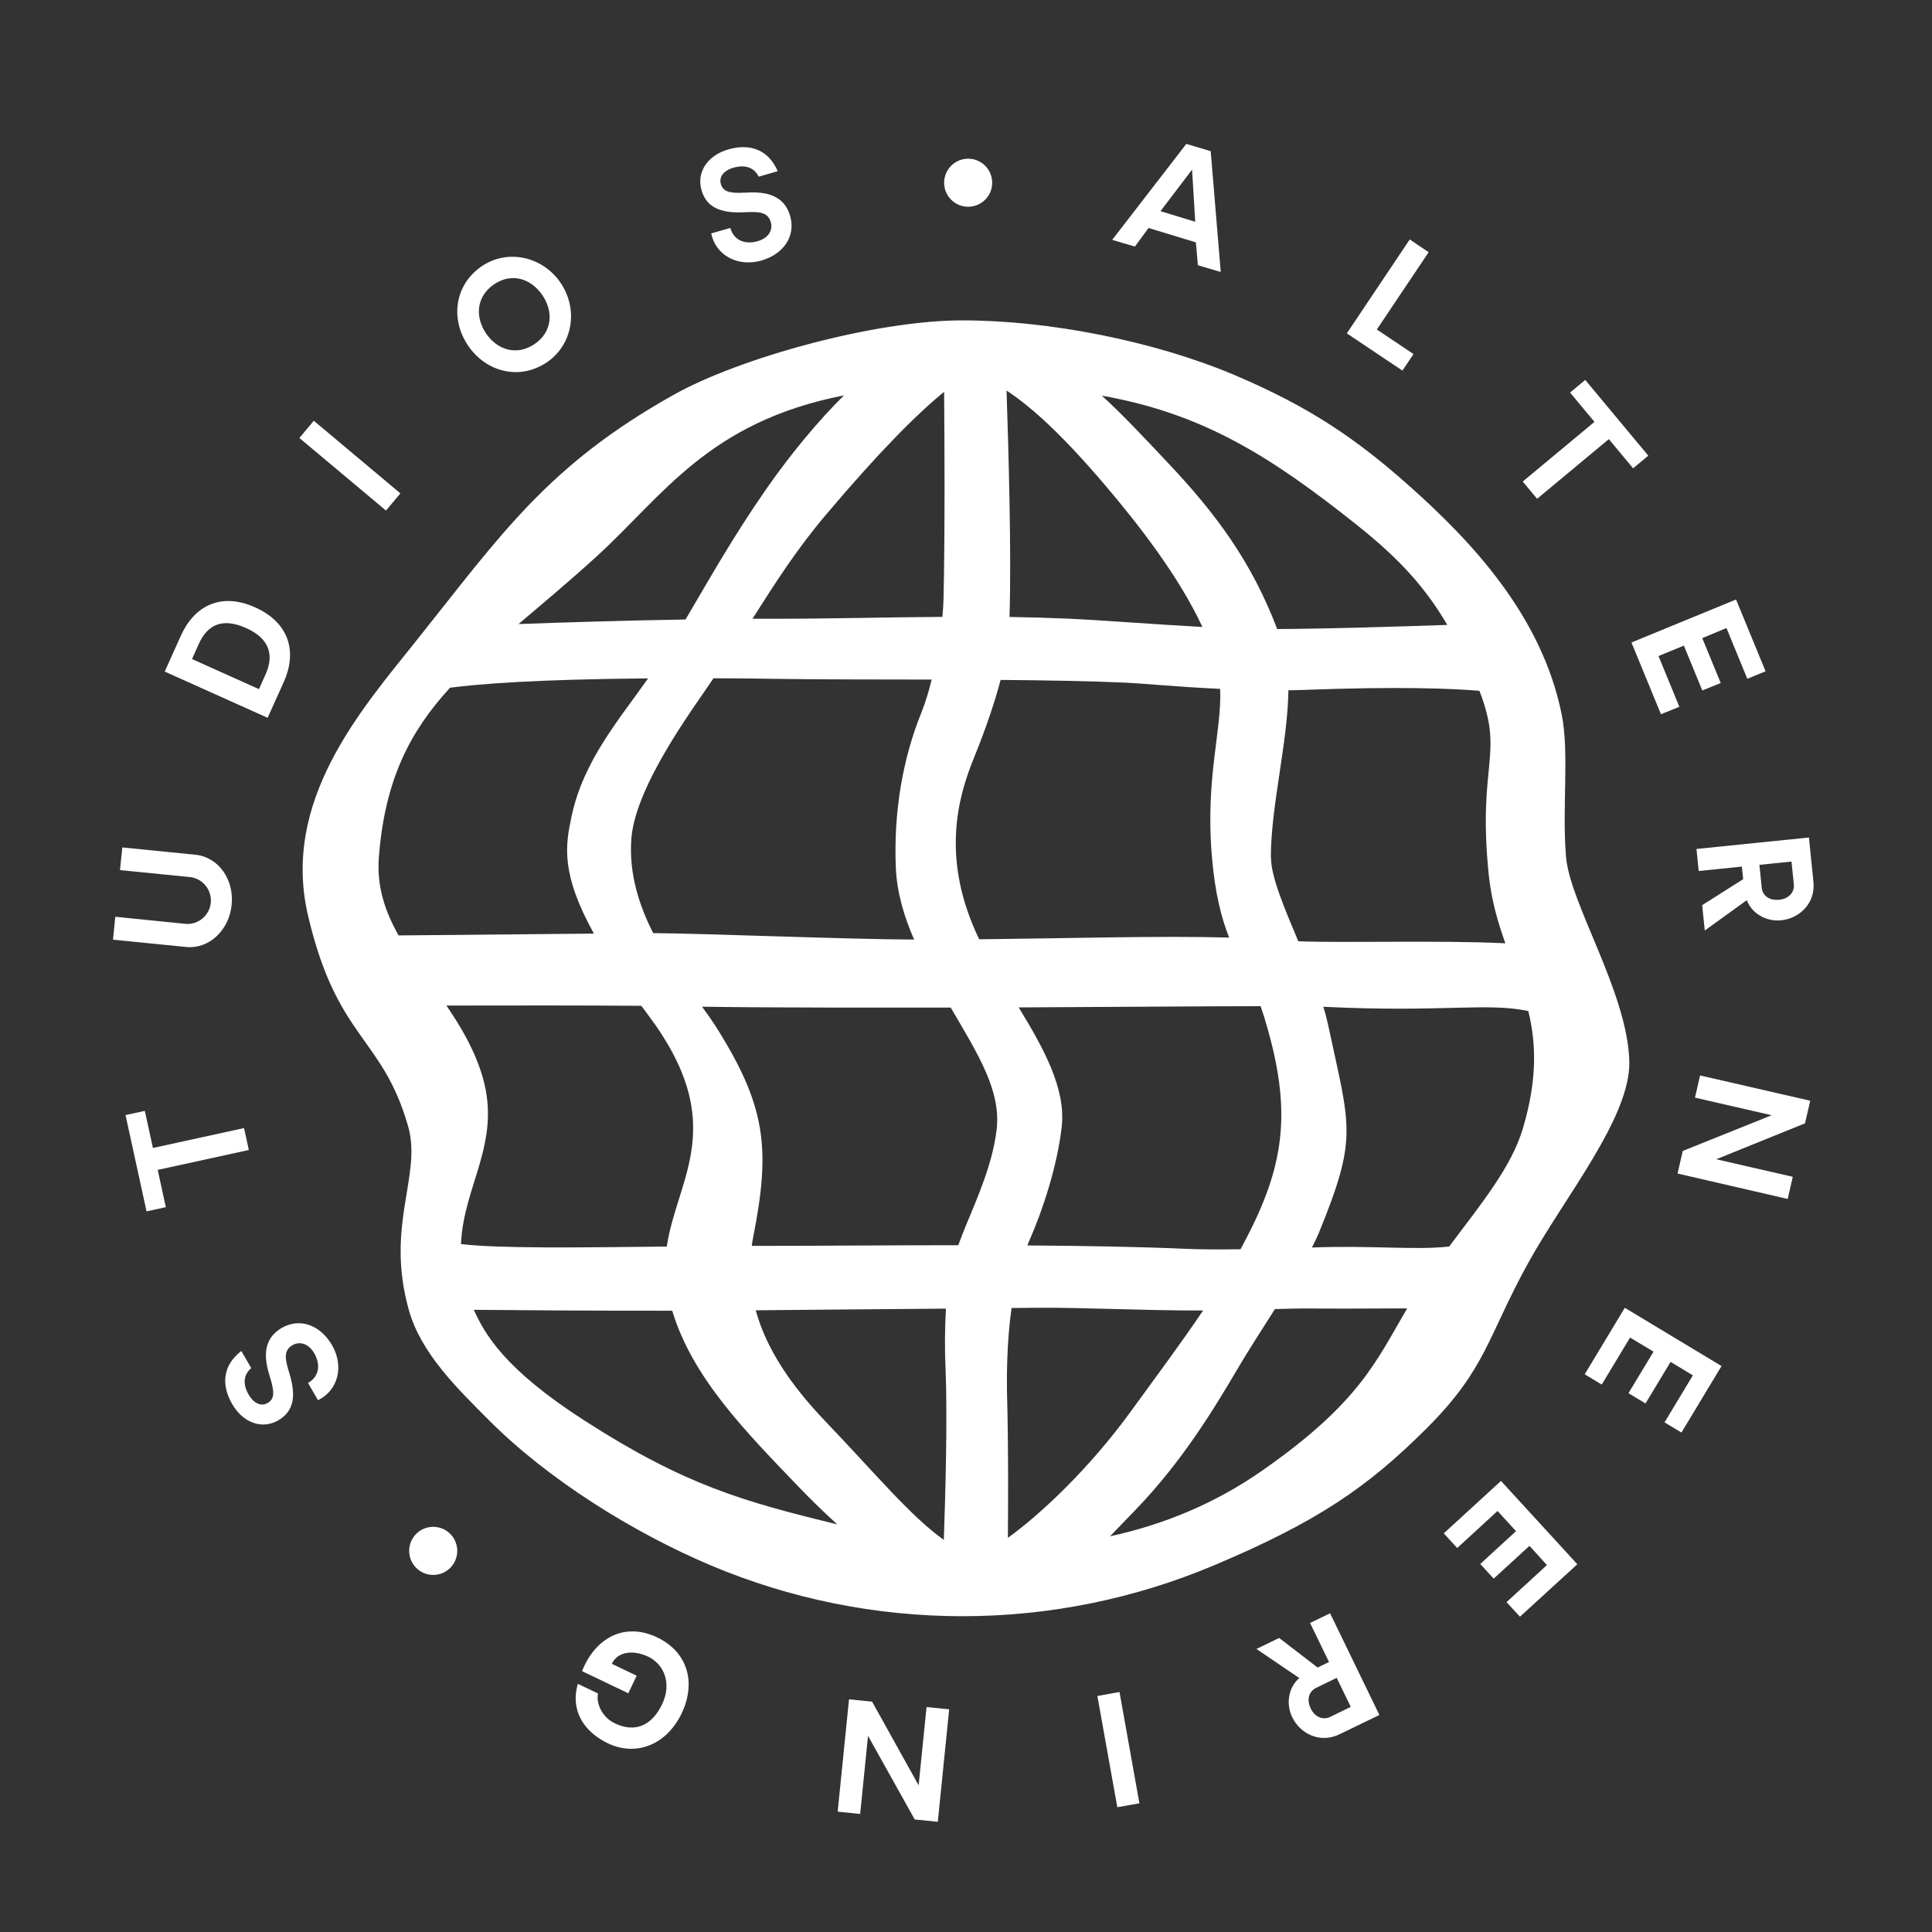 <svg width="69" height="69" viewBox="0 0 69 69" fill="none" xmlns="http://www.w3.org/2000/svg">
<rect x="0" y="0" width="69" height="69" fill="#333333" stroke="none"/>
<path d="M58.19 37.9C58.124 35.446 56.07 32.279 55.93 30.605C55.782 28.836 56.052 26.889 55.774 25.514C55.066 21.99 52.551 19.325 50.306 17.332C48.492 15.723 46.84 14.56 44.089 13.394C41.24 12.188 37.485 11.442 34.367 11.442C31.248 11.442 26.418 12.778 24.063 14.098C19.548 16.628 17.912 19.072 14.839 22.918C12.876 25.375 10.041 28.612 11.002 32.704C12.038 37.129 13.657 37.008 14.576 40.225C15.079 41.989 13.747 43.754 14.604 46.794C15.039 48.334 16.328 49.585 17.473 50.732C19.594 52.857 22.626 54.738 25.376 55.903C28.223 57.104 31.28 57.722 34.368 57.722C37.457 57.722 40.514 57.104 43.361 55.903C47.027 54.358 48.842 53.123 50.965 50.998C53.087 48.873 53.123 47.748 54.566 45.128C55.86 42.772 58.244 39.901 58.19 37.9ZM16.463 44.431C16.553 42.328 17.916 40.812 17.239 38.475C16.961 37.517 16.475 36.691 15.944 35.913C18.102 35.908 21.005 35.906 22.905 35.922C22.986 36.032 23.069 36.145 23.156 36.259C26.074 40.152 24.178 42.067 23.813 44.52C20.648 44.554 17.843 44.594 16.463 44.431ZM43.284 30.618C43.398 31.937 43.627 32.797 43.898 33.485C41.444 33.416 38.338 33.51 34.971 33.546C33.604 30.718 34.199 28.514 34.756 27.137C35.046 26.424 35.459 25.339 35.736 24.283C37.337 24.296 38.891 24.322 40.234 24.382C40.706 24.402 42.032 24.529 43.577 24.603C43.642 26.117 43.039 27.773 43.284 30.618ZM38.135 22.095C37.432 22.064 36.739 22.045 36.054 22.034C36.126 19.741 36.019 16.093 35.948 13.949C36.875 14.553 38.008 15.611 39.455 17.313C40.695 18.773 42.094 20.574 42.944 22.392C41.241 22.301 39.402 22.151 38.135 22.095ZM33.718 13.994C33.735 15.896 33.75 18.973 33.698 21.376C33.694 21.573 33.68 21.794 33.657 22.031C31.628 22.045 29.637 22.099 27.605 22.099H26.874C27.715 20.779 28.433 19.645 29.5 18.381C31.439 16.087 32.769 14.769 33.718 13.994ZM25.191 24.647C25.291 24.503 25.388 24.362 25.482 24.224C26.252 24.224 27.078 24.235 27.965 24.248C29.492 24.269 31.355 24.266 33.273 24.27C33.179 24.67 33.057 25.064 32.908 25.447C32.264 27.033 31.908 28.935 31.994 30.987C32.032 31.895 32.299 32.756 32.647 33.556C30.218 33.546 25.139 33.338 23.328 33.325C22.819 32.327 22.458 31.19 22.548 29.959C22.673 28.319 24.218 26.047 25.194 24.647H25.191ZM25.5 36.565C25.386 36.385 25.24 36.182 25.074 35.954C27.748 35.994 31.798 35.986 33.954 35.984C34.928 37.654 35.757 38.942 35.594 40.347C35.458 41.52 34.924 42.745 34.498 43.768C34.398 44.008 34.307 44.238 34.225 44.472C31.7 44.472 29.251 44.495 27.365 44.495H26.848C26.862 44.39 26.879 44.285 26.9 44.179C27.53 40.989 27.362 39.478 25.504 36.565H25.5ZM27.347 46.793C29.392 46.772 31.399 46.757 33.784 46.737C33.741 47.472 33.737 48.209 33.772 48.945C33.836 50.605 33.772 53.192 33.708 54.996C32.524 54.153 31.324 52.694 29.461 50.743C28.273 49.499 27.375 48.202 26.991 46.797L27.347 46.793ZM35.996 54.921C36.008 53.432 36.011 51.481 35.97 49.979C35.949 49.186 35.953 47.953 36.127 46.714L37.101 46.706C38.624 46.693 40.944 46.809 42.895 46.803H42.967C42.185 47.967 41.316 49.126 40.397 50.393C38.904 52.454 37.15 54.092 35.999 54.921H35.996ZM42.375 44.602C40.7 44.527 38.721 44.494 36.69 44.48C36.711 44.43 36.732 44.381 36.751 44.332C37.229 43.249 37.752 41.685 37.917 40.257C38.077 38.883 37.269 37.43 36.381 35.979C39.488 35.965 42.823 35.937 45.021 35.935C45.06 36.044 45.098 36.158 45.135 36.276C46.092 39.381 45.949 41.29 44.725 43.803C44.59 44.078 44.45 44.349 44.304 44.616C43.599 44.626 42.883 44.624 42.375 44.602ZM45.388 30.608C45.388 28.8 45.992 26.51 46.014 24.652C46.223 24.652 46.43 24.645 46.634 24.637C49.941 24.515 51.8 24.586 52.836 24.671C53.731 26.965 52.771 27.245 53.164 31.191C53.259 32.145 53.497 32.941 53.763 33.689C51.376 33.574 48.146 33.682 46.368 33.617C45.867 32.423 45.391 31.314 45.391 30.608L45.388 30.608ZM48.512 18.792C49.991 19.971 50.908 20.988 51.689 22.318C49.923 22.379 47.434 22.456 45.615 22.466C44.697 20.061 43.436 18.352 41.688 16.505C40.915 15.687 40.105 14.812 39.349 14.129C42.954 14.773 45.346 16.265 48.515 18.792L48.512 18.792ZM21.312 19.868C23.687 17.704 25.29 15.073 30.143 14.12C29.216 15.035 28.244 16.208 27.382 17.443C26.164 19.192 25.301 20.741 24.483 22.125C22.262 22.162 20.105 22.23 18.519 22.287C19.372 21.562 20.309 20.783 21.314 19.867L21.312 19.868ZM13.53 30.626C13.741 27.84 14.652 26.111 16.073 24.561C17.094 24.428 19.141 24.261 23.146 24.228C22.07 25.753 20.832 27.185 20.412 29.159C20.189 30.204 20.024 31.2 21.211 33.343L14.236 33.408C13.759 32.564 13.451 31.673 13.53 30.626ZM20.887 50.743C18.003 48.889 17.319 47.65 16.921 46.779C18.449 46.793 21.175 46.815 24.008 46.811C24.725 49.195 26.614 51.112 28.497 53.074C28.992 53.589 29.461 54.043 29.903 54.443C26.554 53.624 24.484 53.054 20.887 50.743ZM45.058 52.536C43.385 53.702 41.555 54.451 39.643 54.868C39.912 54.59 40.218 54.274 40.567 53.911C42.227 52.184 43.341 50.345 44.229 48.836C44.575 48.248 45.057 47.502 45.533 46.753C46.016 46.739 46.401 46.73 46.575 46.731C47.442 46.739 48.912 46.736 50.256 46.728C49.157 48.595 48.567 50.093 45.058 52.536ZM54.398 40.274C53.987 41.677 52.908 42.981 51.756 44.519C50.517 44.657 48.934 44.469 46.853 44.555C46.954 44.363 47.036 44.189 47.101 44.034C48.507 40.593 48.22 40.291 47.432 36.602C47.388 36.393 47.331 36.175 47.264 35.958H47.304C51.51 36.164 53.111 35.794 54.583 36.109C54.856 37.236 54.915 38.511 54.398 40.271V40.274Z" fill="white"/>
<path d="M41.02 8.142L40.532 8.806L39.721 8.567L42.368 5.14L43.239 5.398L43.598 9.713L42.782 9.474L42.71 8.656L41.02 8.142ZM42.574 6.059L41.446 7.542L42.687 7.92L42.574 6.059Z" fill="white"/>
<path d="M51.023 9.008L49.172 11.768L50.482 12.645L50.087 13.236L48.101 11.906L50.348 8.552L51.023 9.008Z" fill="white"/>
<path d="M57.458 15.683L54.897 17.814L54.383 17.198L56.945 15.067L56.074 14.02L56.616 13.569L58.867 16.274L58.325 16.725L57.458 15.683Z" fill="white"/>
<path d="M60.795 22.79L61.454 24.393L60.797 24.66L60.138 23.058L59.232 23.43L59.977 25.242L59.32 25.509L58.266 22.946L62.002 21.411L63.056 23.975L62.404 24.242L61.659 22.43L60.795 22.79Z" fill="white"/>
<path d="M60.792 32.327L62.256 31.399L62.209 30.95L60.668 31.107L60.588 30.32L64.604 29.911L64.766 31.496C64.842 32.245 64.282 32.8 63.613 32.868C63.082 32.923 62.561 32.623 62.386 32.149L60.885 33.233L60.792 32.327ZM63.542 32.135C63.89 32.1 64.093 31.862 64.066 31.589L63.982 30.77L62.836 30.887L62.919 31.706C62.948 31.984 63.183 32.17 63.542 32.134L63.542 32.135Z" fill="white"/>
<path d="M59.913 41.912L60.098 41.105L63.273 39.83L60.535 39.201L60.717 38.409L64.651 39.312L64.465 40.119L61.295 41.402L64.027 42.029L63.847 42.82L59.913 41.912Z" fill="white"/>
<path d="M59.664 48.639L58.768 50.124L58.16 49.757L59.054 48.273L58.217 47.77L57.205 49.449L56.597 49.081L58.028 46.707L61.483 48.788L60.052 51.162L59.448 50.799L60.459 49.12L59.664 48.639Z" fill="white"/>
<path d="M54.624 55.209L53.346 56.38L52.866 55.856L54.144 54.685L53.483 53.963L52.043 55.286L51.563 54.763L53.606 52.89L56.333 55.866L54.284 57.739L53.804 57.219L55.248 55.896L54.624 55.209Z" fill="white"/>
<path d="M45.684 58.498L47.058 59.555L47.465 59.358L46.788 57.963L47.503 57.617L49.264 61.249L47.834 61.941C47.157 62.27 46.444 61.934 46.15 61.328C45.917 60.849 46.018 60.256 46.405 59.931L44.873 58.892L45.684 58.498ZM46.809 61.016C46.962 61.33 47.254 61.44 47.501 61.32L48.242 60.96L47.739 59.924L46.999 60.283C46.75 60.408 46.655 60.694 46.812 61.018L46.809 61.016Z" fill="white"/>
<path d="M39.904 64.544L39.192 60.571L39.982 60.429L40.693 64.403L39.904 64.544Z" fill="white"/>
<path d="M30.322 60.69L31.147 60.774L32.808 63.762L33.091 60.967L33.899 61.048L33.493 65.064L32.669 64.981L31.001 61.994L30.72 64.784L29.917 64.702L30.322 60.69Z" fill="white"/>
<path d="M23.647 60.866C24.003 60.123 23.716 59.438 23.152 59.168C22.648 58.927 22.07 58.961 21.85 59.422L22.739 59.847L22.439 60.474L20.788 59.684C21.227 58.559 22.252 57.896 23.475 58.481C24.534 58.987 24.885 60.062 24.341 61.198C23.819 62.291 22.739 62.753 21.71 62.261C20.875 61.861 20.354 61.105 20.638 60.137L21.356 60.481C21.286 60.855 21.513 61.337 21.959 61.547C22.683 61.896 23.283 61.628 23.647 60.866Z" fill="white"/>
<path d="M16.071 56.004C15.988 56.084 15.891 56.147 15.784 56.189C15.677 56.23 15.563 56.25 15.448 56.247C15.333 56.244 15.22 56.218 15.116 56.17C15.011 56.123 14.917 56.054 14.84 55.97C14.762 55.886 14.702 55.786 14.663 55.678C14.624 55.57 14.608 55.455 14.614 55.341C14.62 55.226 14.65 55.114 14.7 55.011C14.751 54.908 14.821 54.816 14.908 54.74C15.077 54.594 15.296 54.518 15.519 54.531C15.743 54.543 15.952 54.642 16.104 54.807C16.255 54.971 16.337 55.189 16.33 55.412C16.324 55.636 16.231 55.848 16.071 56.004V56.004Z" fill="white"/>
<path d="M11.357 50.008L11.001 49.392C11.397 49.164 11.44 48.765 11.261 48.402C11.06 47.991 10.717 47.884 10.443 48.043C10.094 48.245 10.2 48.6 10.342 49.071C10.591 49.898 10.472 50.414 9.941 50.725C9.358 51.062 8.683 50.819 8.292 50.144C7.892 49.455 7.956 48.758 8.619 48.25L8.973 48.86C8.681 49.11 8.676 49.455 8.878 49.804C9.065 50.125 9.325 50.242 9.558 50.107C9.791 49.971 9.821 49.756 9.647 49.197C9.485 48.682 9.281 47.879 10.064 47.425C10.703 47.056 11.436 47.316 11.857 48.039C12.29 48.783 12.085 49.654 11.357 50.008Z" fill="white"/>
<path d="M5.462 40.999L8.716 40.288L8.887 41.071L5.632 41.782L5.923 43.113L5.234 43.263L4.483 39.824L5.172 39.674L5.462 40.999Z" fill="white"/>
<path d="M6.649 33.821L4.036 33.56L4.117 32.742L6.585 32.991C6.696 33.006 6.809 32.998 6.917 32.968C7.026 32.938 7.127 32.886 7.215 32.816C7.302 32.747 7.376 32.66 7.429 32.562C7.483 32.463 7.517 32.355 7.528 32.243C7.539 32.131 7.528 32.019 7.495 31.911C7.462 31.804 7.408 31.704 7.336 31.619C7.264 31.533 7.175 31.462 7.075 31.411C6.975 31.36 6.866 31.329 6.754 31.321L4.285 31.075L4.369 30.266L6.982 30.527C7.791 30.608 8.366 31.397 8.273 32.317C8.18 33.238 7.457 33.899 6.649 33.821Z" fill="white"/>
<path d="M6.456 22.71C6.932 21.65 7.876 21.133 9.12 21.695C10.364 22.258 10.606 23.312 10.134 24.359L9.558 25.636L5.883 23.985L6.456 22.71ZM8.793 22.432C7.914 22.037 7.397 22.336 7.097 23.004L6.857 23.538L9.248 24.611L9.488 24.077C9.783 23.416 9.647 22.815 8.793 22.432Z" fill="white"/>
<path d="M11.207 15.027L14.3 17.62L13.785 18.234L10.692 15.642L11.207 15.027Z" fill="white"/>
<path d="M16.719 12.346C16.074 11.399 16.233 10.171 17.203 9.51C18.12 8.883 19.375 9.152 20.02 10.099C20.665 11.047 20.457 12.309 19.535 12.936C18.565 13.596 17.364 13.294 16.719 12.346ZM19.371 10.542C18.959 9.936 18.265 9.732 17.644 10.155C17.022 10.577 16.949 11.305 17.361 11.911C17.773 12.516 18.472 12.71 19.094 12.286C19.716 11.862 19.779 11.142 19.371 10.542V10.542Z" fill="white"/>
<path d="M25.4 8.336L26.082 8.141C26.209 8.58 26.584 8.72 26.979 8.634C27.428 8.54 27.617 8.235 27.528 7.931C27.418 7.543 27.047 7.559 26.555 7.582C25.694 7.621 25.222 7.38 25.054 6.79C24.869 6.143 25.27 5.548 26.021 5.333C26.787 5.115 27.446 5.347 27.775 6.114L27.097 6.309C26.925 5.966 26.593 5.877 26.205 5.987C25.848 6.086 25.671 6.313 25.745 6.571C25.819 6.83 26.022 6.913 26.605 6.881C27.145 6.851 27.973 6.849 28.221 7.718C28.423 8.428 27.993 9.076 27.185 9.307C26.359 9.54 25.564 9.129 25.4 8.336Z" fill="white"/>
<path d="M33.719 6.52C33.72 6.293 33.812 6.075 33.974 5.915C34.136 5.755 34.355 5.666 34.583 5.668C34.81 5.669 35.028 5.761 35.188 5.923C35.348 6.085 35.437 6.304 35.435 6.531C35.434 6.759 35.342 6.977 35.18 7.137C35.018 7.296 34.799 7.385 34.572 7.384C34.344 7.383 34.126 7.291 33.966 7.129C33.806 6.967 33.717 6.748 33.719 6.52V6.52Z" fill="white"/>
</svg>
